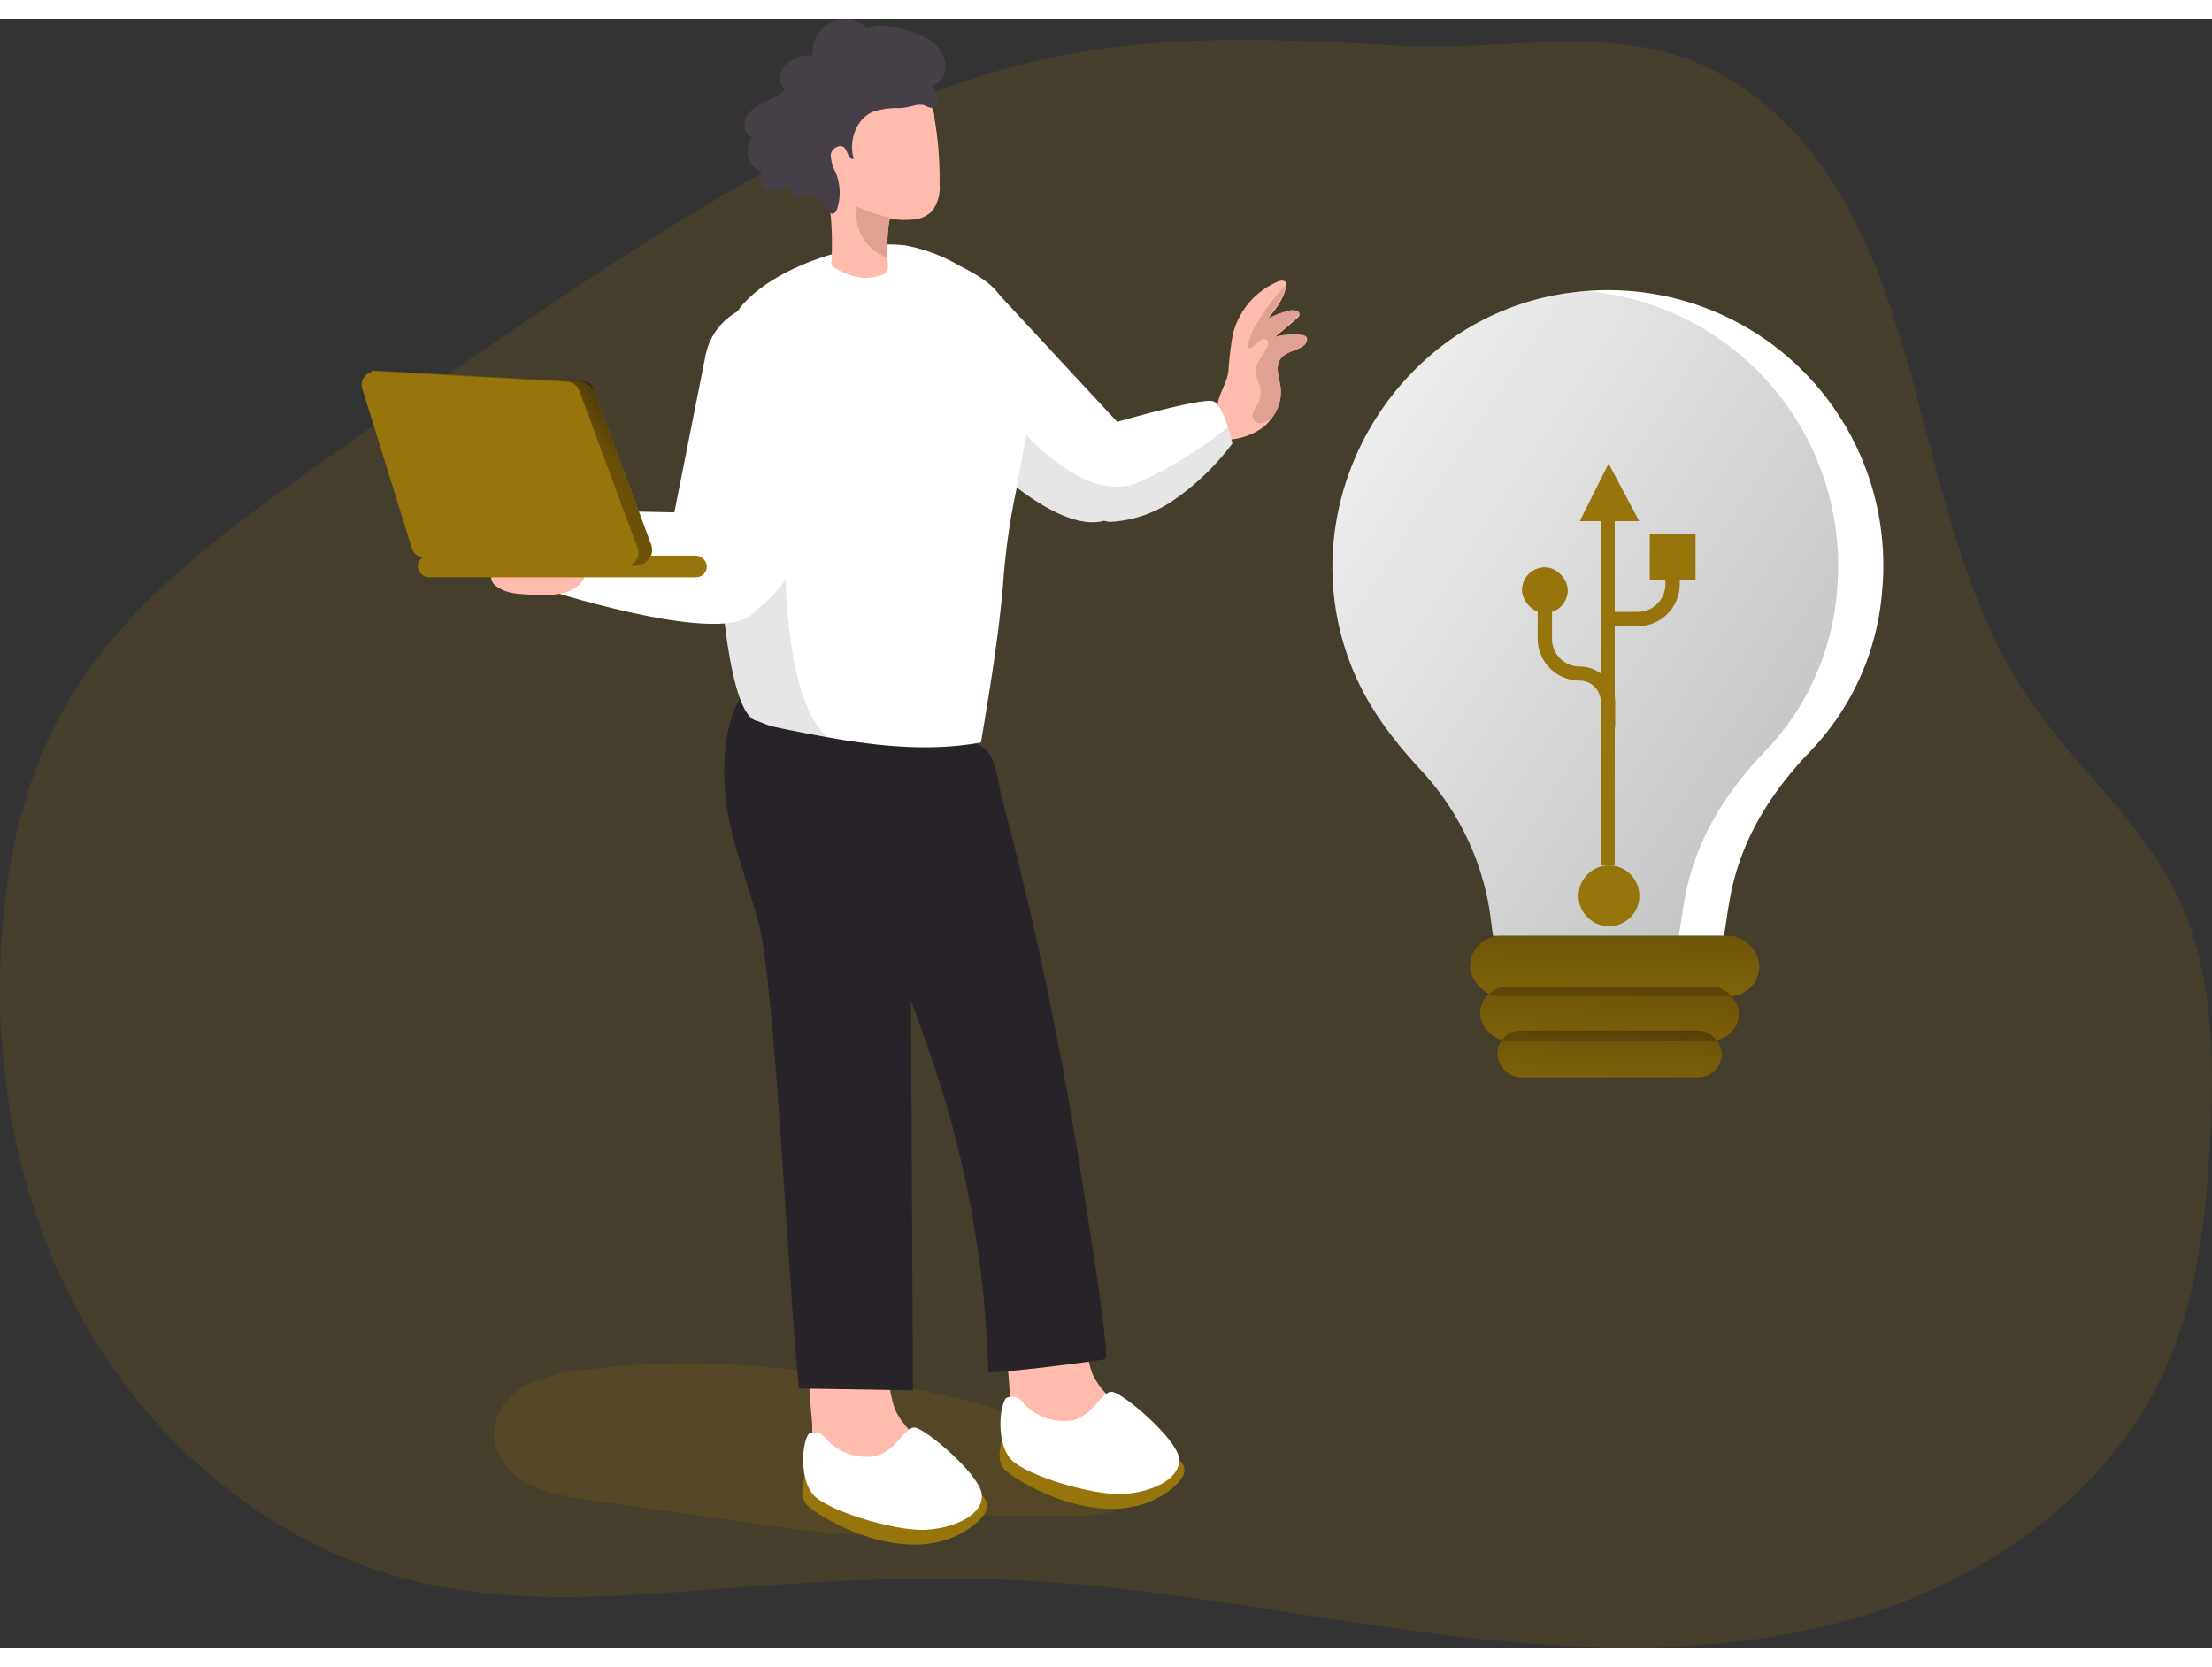 <svg id="Layer_1" data-name="Layer 1" xmlns="http://www.w3.org/2000/svg" xmlns:xlink="http://www.w3.org/1999/xlink" viewBox="0 0 331.68 244.18" width="406" height="306" class="illustration styles_illustrationTablet__1DWOa"><rect x="0" y="0" width="331.68" height="244.18" fill="#333333" stroke="none"/><defs><linearGradient id="linear-gradient" x1="390.28" y1="181.02" x2="204.44" y2="59.26" gradientUnits="userSpaceOnUse"><stop offset="0.01"></stop><stop offset="0.13" stop-opacity="0.69"></stop><stop offset="0.25" stop-opacity="0.32"></stop><stop offset="1" stop-opacity="0"></stop></linearGradient><linearGradient id="linear-gradient-2" x1="242.18" y1="124.63" x2="242.06" y2="158.69" xlink:href="#linear-gradient"></linearGradient><linearGradient id="linear-gradient-3" x1="242.33" y1="132.94" x2="240.2" y2="167.59" xlink:href="#linear-gradient"></linearGradient><linearGradient id="linear-gradient-4" x1="241.89" y1="142.34" x2="240.7" y2="170.11" xlink:href="#linear-gradient"></linearGradient><linearGradient id="linear-gradient-5" x1="131.77" y1="63.47" x2="85.49" y2="94" xlink:href="#linear-gradient"></linearGradient></defs><title>22</title><path d="M298.47,25.65c23.91,21.69,20,61.07,38.09,87.82,6.82,10.1,16.63,18.13,22.05,29,5.76,11.58,5.92,25.1,5.17,38-.65,11.3-1.95,22.78-6.5,33.15-8.33,18.94-26.87,32-46.75,37.79s-41.07,5-61.6,2.49-40.89-6.84-61.54-8.06c-14.9-.88-29.85-.15-44.73,1-15.91,1.2-32.14,2.81-47.66-.9C74.62,241.08,57,227,46.16,209s-15-39.51-13.43-60.42c.84-11.48,3.41-23,9-33.08,8.43-15.29,23-26.1,37.23-36.2q16.32-11.58,32.91-22.77c19.35-13.06,39.16-25.82,61-34.09,23.47-8.89,44.31-8.29,68.74-6.85C262.48,16.85,280.76,9.59,298.47,25.65Z" transform="translate(-32.42 -11.67)" fill="#97740c" opacity="0.18" style="isolation: isolate;"></path><path d="M314.63,97.48a39.1,39.1,0,0,1-10.83,24c-5.54,5.81-9.79,12.34-11.62,20.24-.55,2.36-.83,4.78-1.26,7.36H256.3c-.26-1.75-.43-3.51-.77-5.23a40.34,40.34,0,0,0-10.18-19.75c-4.48-4.86-8.31-10-10.62-16.3-8.92-24.07,6.81-51,32.14-55,1.1-.17,2.2-.31,3.28-.39a41.27,41.27,0,0,1,44.48,45.06Z" transform="translate(-32.42 -11.67)" fill="#fff" style="isolation: isolate;"></path><path d="M307.86,97.48a39.1,39.1,0,0,1-10.83,24c-5.54,5.81-9.79,12.34-11.62,20.24-.55,2.36-.83,4.78-1.26,7.36H256.3c-.26-1.75-.43-3.51-.77-5.23a40.34,40.34,0,0,0-10.18-19.75c-4.48-4.86-8.31-10-10.62-16.3-8.92-24.07,6.81-51,32.14-55,1.1-.17,2.2-.31,3.28-.39a40.88,40.88,0,0,1,10.1,2.12A41.33,41.33,0,0,1,307.86,97.48Z" transform="translate(-32.42 -11.67)" fill="url(#linear-gradient)"></path><path d="M119,214.33a22.08,22.08,0,0,0-7.88,2.26,8.69,8.69,0,0,0-4.62,6.43c-.3,3.31,2,6.41,4.87,8.06s6.25,2.15,9.53,2.62l23.58,3.35c4.77.68,9.54,1.36,14.35,1.73a29.78,29.78,0,0,0,6.19,0,69.46,69.46,0,0,0,6.78-1.6c7.51-1.78,15.36-1,23.07-1.2a14.06,14.06,0,0,0,5.51-1,5.32,5.32,0,0,0,3.24-4.27c.21-4.25-5.48-8.26-9.31-8.62-1.85-.17-3.68,0-5.54-.35-3.12-.59-6.19-1.62-9.27-2.39a192.2,192.2,0,0,0-38.63-6.06A119.38,119.38,0,0,0,119,214.33Z" transform="translate(-32.42 -11.67)" fill="#97740c" opacity="0.18" style="isolation: isolate;"></path><path d="M154.22,222.65a14.67,14.67,0,0,0,1.17,6.28,10.48,10.48,0,0,0,4.57,4.24,18,18,0,0,0,13.33,1.31,2.61,2.61,0,0,0,1.54-.93,2.31,2.31,0,0,0,.28-1.32c-.1-2.45-1.75-4.55-3.5-6.27s-3.72-3.31-4.81-5.51c-2-4.13-.52-15.12-8.3-13.36C152,208.56,154,218.05,154.22,222.65Z" transform="translate(-32.42 -11.67)" fill="#ffbbab"></path><path d="M153.14,230.09s-1.1,2.72.25,4.31,15.33,10.28,24.73,3.28-12.75-7.89-12.75-7.89Z" transform="translate(-32.42 -11.67)" fill="#97740c"></path><path d="M153.68,223.77a2,2,0,0,1,2.52.65,8.17,8.17,0,0,0,7.48,2.68c3.07-.73,4.29-4.26,5.82-4.28s9.66,6.9,10.11,9.88-3.69,5.15-8.29,5.44-15-2.89-17-5.3S152.62,225.29,153.68,223.77Z" transform="translate(-32.42 -11.67)" fill="#fff"></path><path d="M183.8,217.28a14.67,14.67,0,0,0,1.17,6.28,10.43,10.43,0,0,0,4.57,4.24,18,18,0,0,0,13.33,1.31,2.57,2.57,0,0,0,1.54-.93,2.29,2.29,0,0,0,.28-1.32c-.1-2.45-1.75-4.55-3.5-6.27s-3.72-3.31-4.81-5.51c-2-4.13-.52-15.12-8.3-13.36C181.59,203.2,183.62,212.69,183.8,217.28Z" transform="translate(-32.42 -11.67)" fill="#ffbbab"></path><path d="M179.3,120.49c2.58,1.35,2.61,5.15,3.41,8.15q3.66,13.85,6.61,27.88t5.18,28.18c.37,2.39,4.5,27.63,3.65,27.85-1.27.33-17.53,2.35-17.54,1.91a158.73,158.73,0,0,0-8.78-47.82c-5.54-15.9-11.94-30.82-15.42-47.34l13.77.48c2.51.08,5.17-.07,7.65.26A4.23,4.23,0,0,1,179.3,120.49Z" transform="translate(-32.42 -11.67)" fill="#282328"></path><path d="M168.21,121c.75,2.74.4,6.32.49,9,.18,4.89.2,9.78.23,14.66l.39,72.57-17.11-.27c-1.71-17.25-3.6-60.82-6.05-69.86-2.55-9.37-6.24-16.82-4.86-27,1.49-11,8.73-13.31,17.61-7.77,2.6,1.63,6.86,4.15,8.53,6.83A7.35,7.35,0,0,1,168.21,121Z" transform="translate(-32.42 -11.67)" fill="#282328"></path><path d="M201.14,81.62c-.2,2.45-1,4.57-3.2,5.22a3.16,3.16,0,0,1-.55.14c-3.94.68-9-2.43-12.52-5.13a48.79,48.79,0,0,1-4.19-3.59L181.36,52l18.56,20A30.06,30.06,0,0,1,201.14,81.62Z" transform="translate(-32.42 -11.67)" fill="#fff"></path><path d="M184.91,81.77a101.39,101.39,0,0,0-2.07,14.39c-.67,8-2,16-3.33,23.94-7.63,1.38-15.41.58-23.1-.8-2.68-.48-5.35-1-8-1.57-.9-.18-1.7-.65-2.59-.89-4.41-1.22-5.63-23-5.86-29.85q-.33-9.73.11-19.48c.22-4.71.72-9.79,3.89-13.26,4.21-4.63,12.21-7.56,18.25-8.51a20.33,20.33,0,0,1,5.93-.18,25.2,25.2,0,0,1,7.94,2.93c2.95,1.55,5.57,2.87,7,5.86a40.25,40.25,0,0,1,3.05,10.83C186.89,70.73,186.12,76.33,184.91,81.77Z" transform="translate(-32.42 -11.67)" fill="#fff"></path><path d="M156.41,119.3c-2.68-.48-5.35-1-8-1.57-.9-.18-1.7-.65-2.59-.89-4.41-1.22-5.63-23-5.86-29.85l11-12S147.05,110.32,156.41,119.3Z" transform="translate(-32.42 -11.67)" fill="#020202" opacity="0.1"></path><path d="M172.23,40.37a4.36,4.36,0,0,1-2.8,1.31,14,14,0,0,1-2.67,0l-.49,0a.52.52,0,0,0-.37,0,.57.57,0,0,0-.17.4,29.66,29.66,0,0,0-.24,5.33h0l.06,1a1.78,1.78,0,0,1-.11,1,1.65,1.65,0,0,1-1.1.68,8,8,0,0,1-2.42.35,10.79,10.79,0,0,1-4.86-1.85,49.51,49.51,0,0,0-.24-9.11c-.46-3.9-1.38-7.82-.86-11.71a7.66,7.66,0,0,1,1.71-4.2c1.45-1.54,3.73-2,5.84-1.93A14.67,14.67,0,0,1,171.4,24a3.08,3.08,0,0,1,1.12,2.38c.27,1.54.47,3.1.6,4.66.15,1.77.21,3.55.19,5.34A6,6,0,0,1,172.23,40.37Z" transform="translate(-32.42 -11.67)" fill="#ffbbab"></path><path d="M169.49,24.6a17.28,17.28,0,0,1-2,.38,12.36,12.36,0,0,0-4,.48c-2.66,1-3.87,4.39-3.06,7.11-.77.25-.87-1.12-1.44-1.69s-1.92.14-2,1.09a5.86,5.86,0,0,0,.77,2.72,8,8,0,0,1,.21,5.33c-.12.41-.44.89-.85.77s-.69-.83-.94-1.15c-.86-1.11-1.45-2.08-3-1.7a2.54,2.54,0,0,1-1.61.05c-.5-.22-.77-1-.34-1.32a5.27,5.27,0,0,1-3.38.63c-1.12-.32-1.92-1.85-1.12-2.7a3.34,3.34,0,0,1-1.56-5.13,2.32,2.32,0,0,1-.85-3.11A5.6,5.6,0,0,1,147,24.07a12,12,0,0,0,3.12-1.78,2.78,2.78,0,0,1,.16-3.89,5.47,5.47,0,0,1,4-1.34,4.91,4.91,0,0,1,8.31-4c1.27-.82,2.93-.49,4.39-.13a15.83,15.83,0,0,1,4.36,1.54A5.42,5.42,0,0,1,174.13,18a3.33,3.33,0,0,1-2,3.73,3.54,3.54,0,0,1,.92,1.8c0,.68-.47,1.45-1.16,1.38a7,7,0,0,1-1-.4A3.36,3.36,0,0,0,169.49,24.6Z" transform="translate(-32.42 -11.67)" fill="#473f47"></path><path d="M166.76,41.66l-.49,0a.52.52,0,0,0-.37,0,.57.57,0,0,0-.17.4,29.66,29.66,0,0,0-.24,5.33h0s-5.06-1.43-4.73-7.7a29.7,29.7,0,0,0,6,1.93Z" transform="translate(-32.42 -11.67)" fill="#e0a194"></path><path d="M227.67,60.76c-1.09.65-2.57.81-3.27,1.88-.84,1.26-.1,2.9.06,4.4A6.36,6.36,0,0,1,223,71.61,7.87,7.87,0,0,1,222,72.7a9.76,9.76,0,0,1-6,2s-1.07-4.8-1-5.29c.19-1.65,1.38-3.18,1.61-4.92a53.29,53.29,0,0,1,.65-5.52A11.65,11.65,0,0,1,224,51c.42-.18,1-.27,1.23.13a.83.83,0,0,1,.05.54v0c-.3,1.9-1.59,3.49-2.83,5a14.14,14.14,0,0,1,3.51-1.31c.54-.13,1.34,0,1.33.53,0,.27-.23.47-.43.64-1.11,1-2.21,1.9-3.33,2.84a10,10,0,0,1,4.11-.34,1.11,1.11,0,0,1,.64.23C228.65,59.73,228.2,60.45,227.67,60.76Z" transform="translate(-32.42 -11.67)" fill="#ffbbab"></path><path d="M227.67,60.76c-1.09.65-2.57.81-3.27,1.88-.84,1.26-.1,2.9.06,4.4A6.36,6.36,0,0,1,223,71.61a6.17,6.17,0,0,1-1.23.53,1.36,1.36,0,0,1-.93,0,1.2,1.2,0,0,1-.53-1.45,9.1,9.1,0,0,1,.76-1.49,3.74,3.74,0,0,0,.22-2.75,5.83,5.83,0,0,1-.64-2.26,3.42,3.42,0,0,1,.58-1.35l1-1.64a2.22,2.22,0,0,0,.36-.8.71.71,0,0,0-.35-.75,1,1,0,0,0-.92.22c-.56.38-1.91,2-1.71.47a9.23,9.23,0,0,1,1.22-3,33.74,33.74,0,0,1,3.83-5.23,4.78,4.78,0,0,1,.51-.49v0c-.3,1.9-1.59,3.49-2.83,5a14.14,14.14,0,0,1,3.51-1.31c.54-.13,1.34,0,1.33.53,0,.27-.23.47-.43.64-1.11,1-2.21,1.9-3.33,2.84a10,10,0,0,1,4.11-.34,1.11,1.11,0,0,1,.64.23C228.65,59.73,228.2,60.45,227.67,60.76Z" transform="translate(-32.42 -11.67)" fill="#e0a194"></path><path d="M217.21,75.26a37.45,37.45,0,0,1-9.38,8.88A18.28,18.28,0,0,1,199.14,87a3,3,0,0,1-1.2-.17,3.24,3.24,0,0,1-1.62-1.19,9.53,9.53,0,0,1-2.07-5.49c-.07-5.23,5.67-8.12,5.67-8.12s13-3.78,14.51-3.07c.84.39,1.58,2.22,2.1,3.81C217,74.1,217.21,75.26,217.21,75.26Z" transform="translate(-32.42 -11.67)" fill="#fff"></path><rect x="135.47" y="54.01" width="19.37" height="45.59" rx="9.68" transform="translate(-14.66 -38.5) rotate(11.24)" fill="#fff"></rect><path d="M136.8,85.67l-22-.48-1.47,11.7s26.22,8.6,31.66,4.14,6.5-7.49,6.5-7.49S149.12,84.43,136.8,85.67Z" transform="translate(-32.42 -11.67)" fill="#fff"></path><path d="M108.24,97.41a8.6,8.6,0,0,0,2.26.42c1,.09,2.09.14,3.13.15a11.71,11.71,0,0,0,3.5-.36,4.82,4.82,0,0,0,2.8-2,1.1,1.1,0,0,0,.18-.58c0-.65-.88-.85-1.54-.85-3.13,0-6.26,0-9.39,0-.92,0-2.74-.17-3.06,1.06C105.83,96.26,107.43,97.12,108.24,97.41Z" transform="translate(-32.42 -11.67)" fill="#ffbbab"></path><rect x="62.64" y="80.41" width="43.35" height="3.24" rx="1.62" fill="#97740c"></rect><path d="M217.21,75.26a37.45,37.45,0,0,1-9.38,8.88A18.28,18.28,0,0,1,199.14,87a3,3,0,0,1-1.2-.17,3.16,3.16,0,0,1-.55.14c-3.94.68-9-2.43-12.52-5.13l0-.08L186.32,74a30.93,30.93,0,0,0,7.93,6.2,11.51,11.51,0,0,0,6.89,1.46,7,7,0,0,0,1.88-.51,61.44,61.44,0,0,0,13.51-8.33C217,74.1,217.21,75.26,217.21,75.26Z" transform="translate(-32.42 -11.67)" fill="#020202" opacity="0.1"></path><path d="M182.72,224.72s-1.1,2.72.25,4.31,15.33,10.28,24.73,3.28S195,224.42,195,224.42Z" transform="translate(-32.42 -11.67)" fill="#97740c"></path><path d="M183.26,218.4a2,2,0,0,1,2.52.65,8.2,8.2,0,0,0,7.48,2.69c3.07-.74,4.29-4.27,5.82-4.29s9.66,6.91,10.11,9.88-3.69,5.15-8.29,5.45-15-2.9-17-5.31S182.2,219.92,183.26,218.4Z" transform="translate(-32.42 -11.67)" fill="#fff"></path><circle cx="241.26" cy="131.42" r="4.56" fill="#97740c"></circle><rect x="240.06" y="74.34" width="2.06" height="52.51" fill="#97740c"></rect><polygon points="236.88 75.24 245.8 75.24 241.2 66.61 236.88 75.24" fill="#97740c"></polygon><path d="M278,102.66h-4.26v-2.15H278a4.14,4.14,0,0,0,4.14-4.14V93.05h2.15v3.32A6.29,6.29,0,0,1,278,102.66Z" transform="translate(-32.42 -11.67)" fill="#97740c"></path><rect x="247.38" y="77.22" width="6.86" height="6.86" fill="#97740c"></rect><path d="M274.61,117.84h-2.15V114a3.19,3.19,0,0,0-3.18-3.18,6.29,6.29,0,0,1-6.29-6.29V95.76h2.15v8.81a4.15,4.15,0,0,0,4.14,4.14,5.33,5.33,0,0,1,5.33,5.33Z" transform="translate(-32.42 -11.67)" fill="#97740c"></path><rect x="260.63" y="93.83" width="6.86" height="6.86" rx="3.43" transform="translate(495.71 182.85) rotate(-180)" fill="#97740c"></rect><rect x="220.44" y="137.44" width="43.36" height="9.03" rx="4.51" fill="#97740c"></rect><rect x="221.96" y="145.04" width="38.76" height="8.07" rx="4.03" fill="#97740c"></rect><rect x="224.53" y="151.63" width="33.63" height="7" rx="3.5" fill="#97740c"></rect><rect x="220.44" y="137.44" width="43.36" height="9.03" rx="4.51" fill="url(#linear-gradient-2)"></rect><rect x="221.96" y="145.04" width="38.76" height="8.07" rx="4.03" fill="url(#linear-gradient-3)"></rect><rect x="224.53" y="151.63" width="33.63" height="7" rx="3.5" fill="url(#linear-gradient-4)"></rect><path d="M130.06,90.42,121.55,67.5A2.35,2.35,0,0,0,119.47,66L88.1,64.31l8.7,28,31,1.28A2.35,2.35,0,0,0,130.06,90.42Z" transform="translate(-32.42 -11.67)" fill="#97740c"></path><path d="M130,90.34,121.35,67a1.48,1.48,0,0,0-1.3-1L88.1,64.31l8.7,28,30.86,1.28A2.42,2.42,0,0,0,130,90.34Z" transform="translate(-32.42 -11.67)" fill="url(#linear-gradient-5)"></path><path d="M128,90.87l-8.74-23.56A2.06,2.06,0,0,0,117.46,66L88.82,64.47a2,2,0,0,0-2.06,2.65l7.4,23.82A2.06,2.06,0,0,0,96,92.38l30,1.24A2,2,0,0,0,128,90.87Z" transform="translate(-32.42 -11.67)" fill="#97740c"></path></svg>